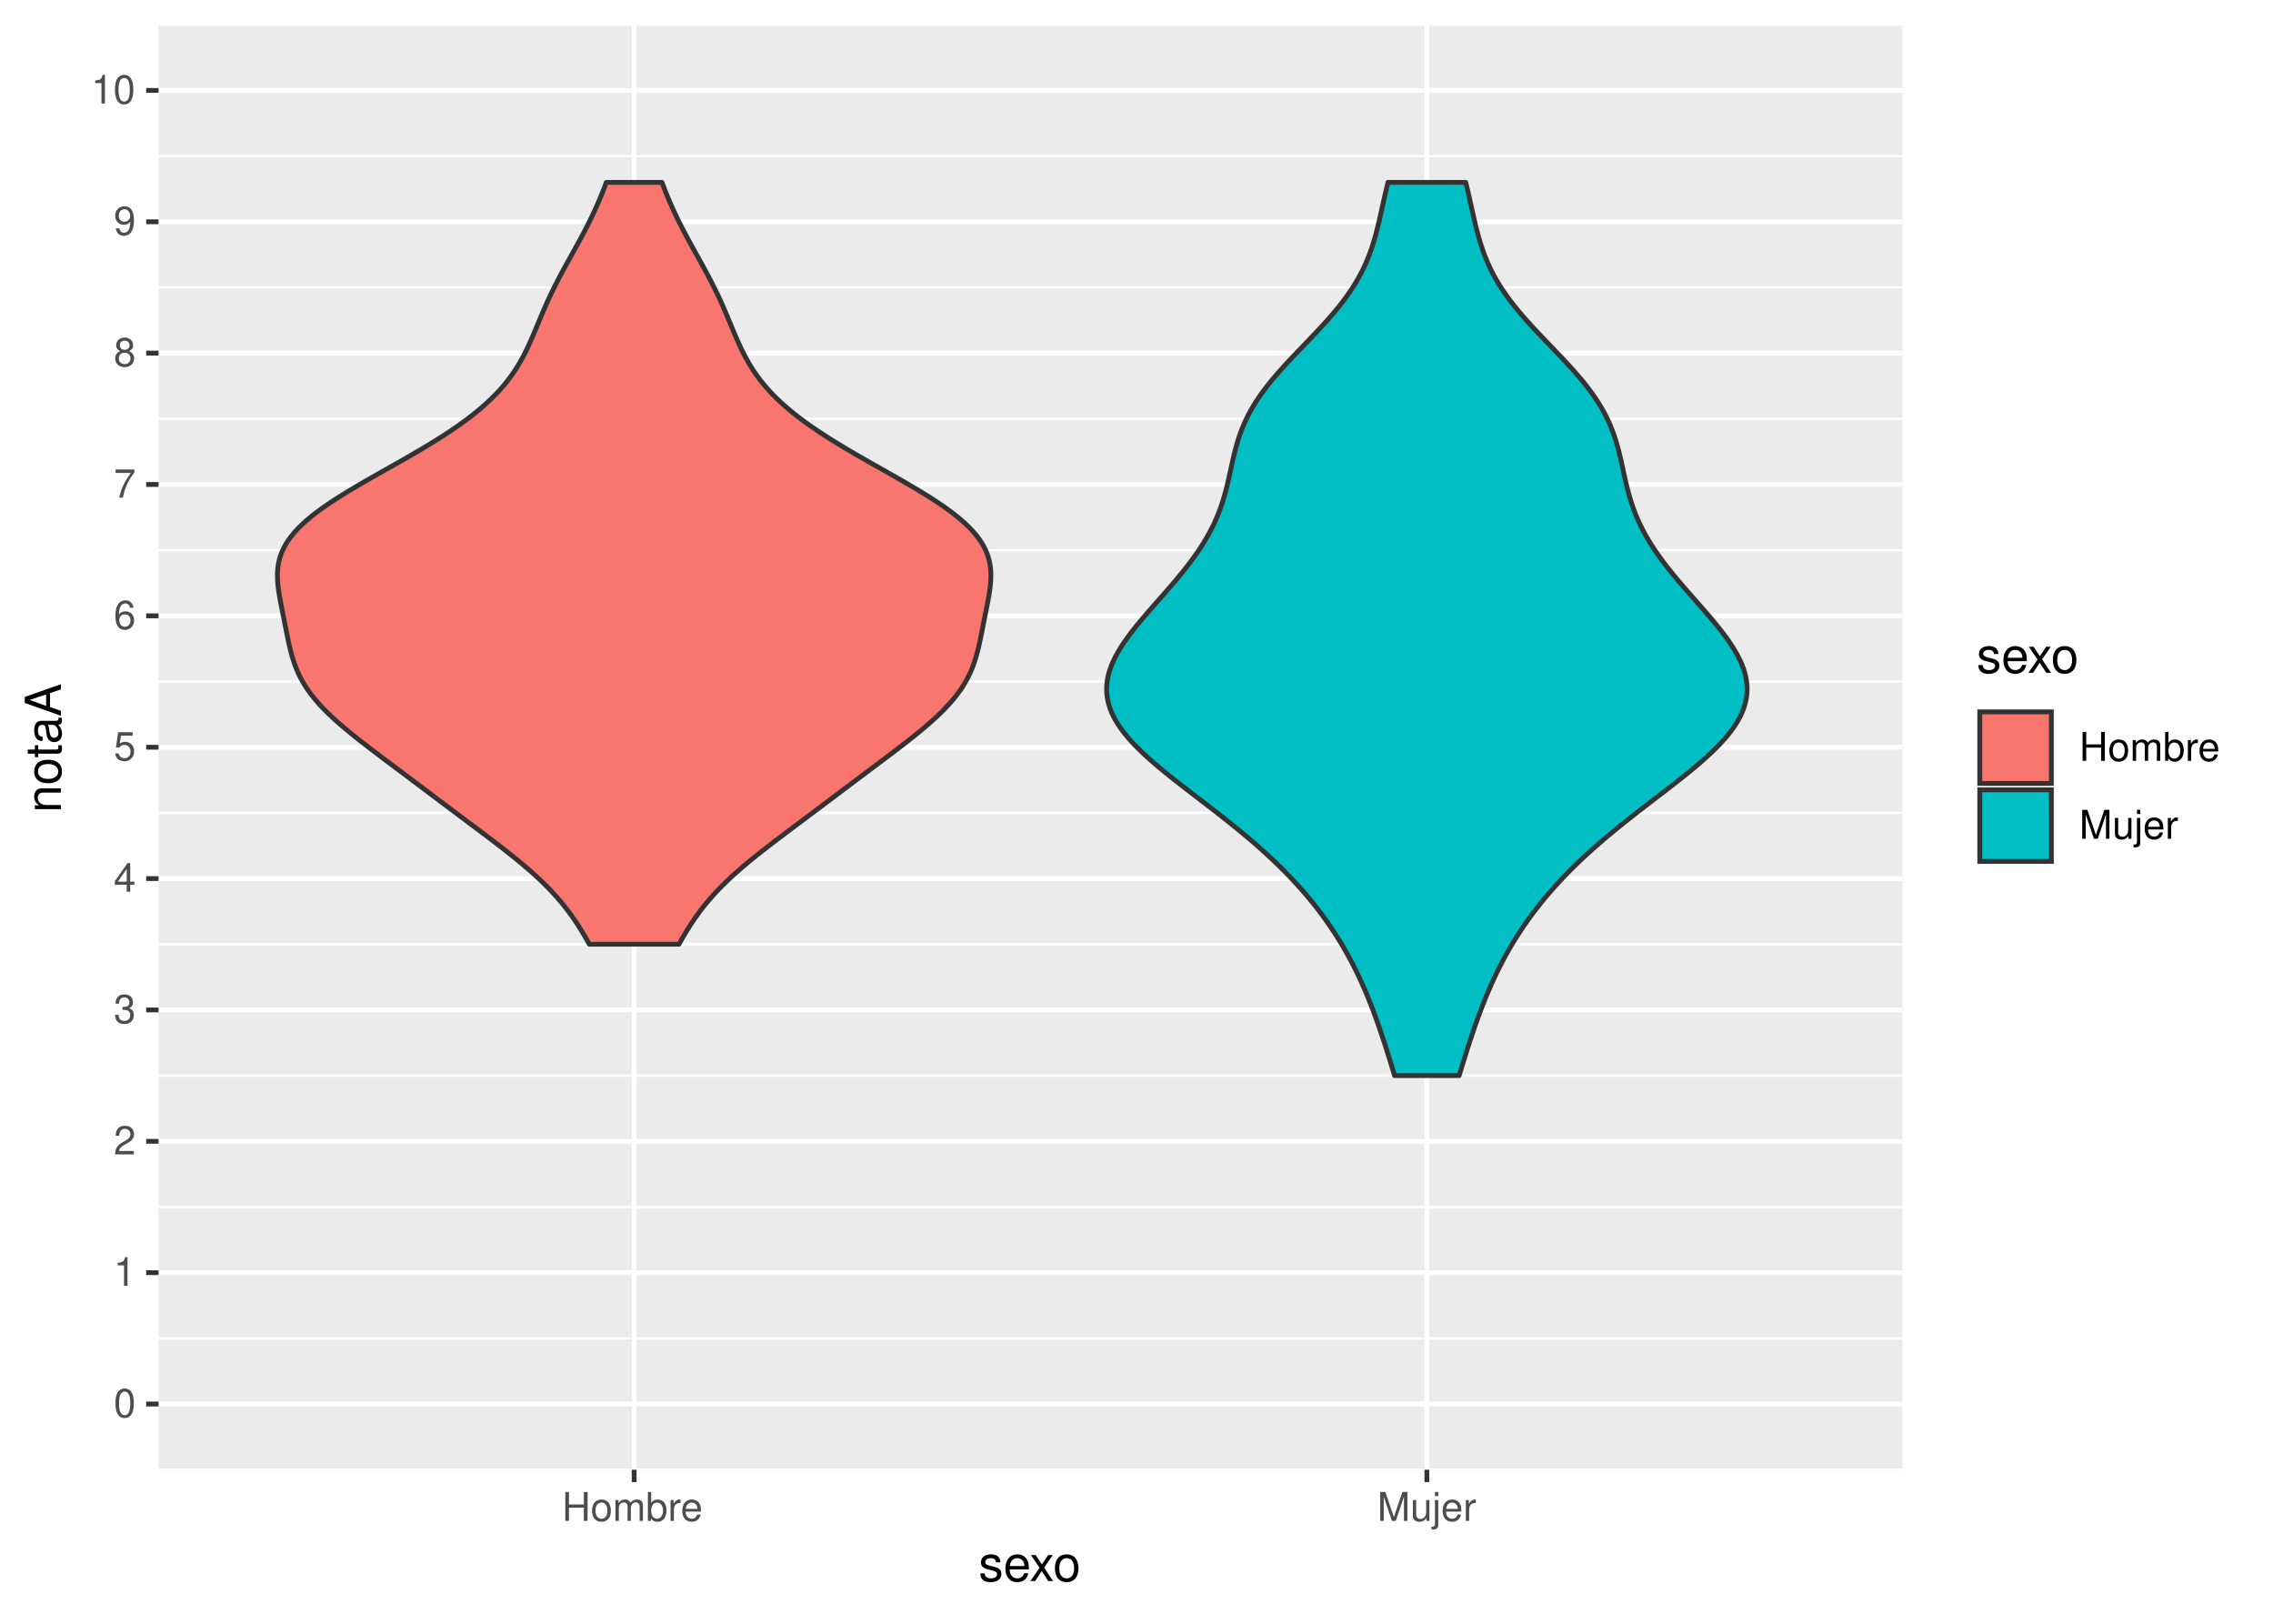 <?xml version="1.0" encoding="UTF-8"?>
<svg xmlns="http://www.w3.org/2000/svg" xmlns:xlink="http://www.w3.org/1999/xlink" width="504pt" height="360pt" viewBox="0 0 504 360" version="1.1">
<defs>
<g>
<symbol overflow="visible" id="glyph0-0">
<path style="stroke:none;" d=""/>
</symbol>
<symbol overflow="visible" id="glyph0-1">
<path style="stroke:none;" d="M 2.422 -6.359 C 1.844 -6.359 1.312 -6.094 0.984 -5.672 C 0.578 -5.109 0.375 -4.25 0.375 -3.078 C 0.375 -0.938 1.078 0.203 2.422 0.203 C 3.734 0.203 4.453 -0.938 4.453 -3.031 C 4.453 -4.25 4.266 -5.078 3.859 -5.672 C 3.531 -6.109 3.016 -6.359 2.422 -6.359 Z M 2.422 -5.672 C 3.25 -5.672 3.672 -4.828 3.672 -3.094 C 3.672 -1.281 3.266 -0.438 2.406 -0.438 C 1.578 -0.438 1.172 -1.312 1.172 -3.062 C 1.172 -4.828 1.578 -5.672 2.422 -5.672 Z M 2.422 -5.672 "/>
</symbol>
<symbol overflow="visible" id="glyph0-2">
<path style="stroke:none;" d="M 2.281 -4.531 L 2.281 0 L 3.047 0 L 3.047 -6.359 L 2.547 -6.359 C 2.266 -5.391 2.094 -5.25 0.891 -5.094 L 0.891 -4.531 Z M 2.281 -4.531 "/>
</symbol>
<symbol overflow="visible" id="glyph0-3">
<path style="stroke:none;" d="M 4.453 -0.766 L 1.172 -0.766 C 1.25 -1.297 1.531 -1.625 2.297 -2.094 L 3.172 -2.594 C 4.047 -3.062 4.5 -3.719 4.5 -4.5 C 4.5 -5.031 4.281 -5.531 3.922 -5.875 C 3.547 -6.203 3.094 -6.359 2.5 -6.359 C 1.703 -6.359 1.125 -6.078 0.781 -5.531 C 0.547 -5.203 0.453 -4.797 0.438 -4.156 L 1.219 -4.156 C 1.234 -4.594 1.297 -4.844 1.406 -5.062 C 1.594 -5.438 2 -5.688 2.469 -5.688 C 3.172 -5.688 3.703 -5.172 3.703 -4.484 C 3.703 -3.969 3.406 -3.531 2.859 -3.219 L 2.047 -2.75 C 0.75 -2 0.375 -1.406 0.297 -0.016 L 4.453 -0.016 Z M 4.453 -0.766 "/>
</symbol>
<symbol overflow="visible" id="glyph0-4">
<path style="stroke:none;" d="M 1.938 -2.922 L 2.359 -2.922 C 3.203 -2.922 3.656 -2.531 3.656 -1.766 C 3.656 -0.969 3.172 -0.484 2.375 -0.484 C 1.516 -0.484 1.109 -0.922 1.062 -1.844 L 0.281 -1.844 C 0.312 -1.344 0.406 -1 0.547 -0.719 C 0.875 -0.109 1.484 0.203 2.344 0.203 C 3.625 0.203 4.453 -0.578 4.453 -1.781 C 4.453 -2.594 4.141 -3.031 3.391 -3.297 C 3.969 -3.531 4.266 -3.969 4.266 -4.609 C 4.266 -5.703 3.547 -6.359 2.359 -6.359 C 1.109 -6.359 0.438 -5.656 0.406 -4.312 L 1.188 -4.312 C 1.203 -4.703 1.234 -4.922 1.328 -5.109 C 1.5 -5.469 1.891 -5.688 2.375 -5.688 C 3.062 -5.688 3.469 -5.266 3.469 -4.578 C 3.469 -4.141 3.312 -3.859 2.969 -3.719 C 2.766 -3.625 2.484 -3.594 1.938 -3.578 Z M 1.938 -2.922 "/>
</symbol>
<symbol overflow="visible" id="glyph0-5">
<path style="stroke:none;" d="M 2.875 -1.547 L 2.875 0 L 3.656 0 L 3.656 -1.547 L 4.578 -1.547 L 4.578 -2.234 L 3.656 -2.234 L 3.656 -6.359 L 3.078 -6.359 L 0.25 -2.359 L 0.25 -1.547 Z M 2.875 -2.234 L 0.922 -2.234 L 2.875 -5.047 Z M 2.875 -2.234 "/>
</symbol>
<symbol overflow="visible" id="glyph0-6">
<path style="stroke:none;" d="M 4.188 -6.234 L 0.969 -6.234 L 0.5 -2.844 L 1.219 -2.844 C 1.578 -3.266 1.875 -3.422 2.359 -3.422 C 3.203 -3.422 3.719 -2.844 3.719 -1.922 C 3.719 -1.031 3.203 -0.484 2.359 -0.484 C 1.688 -0.484 1.266 -0.828 1.078 -1.531 L 0.312 -1.531 C 0.406 -1.016 0.5 -0.781 0.688 -0.547 C 1.031 -0.078 1.672 0.203 2.375 0.203 C 3.641 0.203 4.516 -0.719 4.516 -2.031 C 4.516 -3.266 3.688 -4.109 2.5 -4.109 C 2.062 -4.109 1.703 -4 1.344 -3.734 L 1.594 -5.469 L 4.188 -5.469 Z M 4.188 -6.234 "/>
</symbol>
<symbol overflow="visible" id="glyph0-7">
<path style="stroke:none;" d="M 4.375 -4.703 C 4.234 -5.75 3.562 -6.359 2.609 -6.359 C 1.922 -6.359 1.312 -6.031 0.938 -5.453 C 0.547 -4.828 0.375 -4.062 0.375 -2.906 C 0.375 -1.828 0.531 -1.156 0.906 -0.594 C 1.234 -0.078 1.781 0.203 2.469 0.203 C 3.656 0.203 4.516 -0.688 4.516 -1.922 C 4.516 -3.094 3.719 -3.922 2.609 -3.922 C 1.984 -3.922 1.5 -3.688 1.172 -3.234 C 1.172 -4.797 1.672 -5.672 2.562 -5.672 C 3.109 -5.672 3.484 -5.328 3.609 -4.703 Z M 2.5 -3.234 C 3.25 -3.234 3.719 -2.703 3.719 -1.859 C 3.719 -1.062 3.188 -0.484 2.484 -0.484 C 1.766 -0.484 1.219 -1.094 1.219 -1.906 C 1.219 -2.688 1.734 -3.234 2.5 -3.234 Z M 2.5 -3.234 "/>
</symbol>
<symbol overflow="visible" id="glyph0-8">
<path style="stroke:none;" d="M 4.578 -6.234 L 0.406 -6.234 L 0.406 -5.469 L 3.781 -5.469 C 2.281 -3.359 1.688 -2.047 1.219 0 L 2.047 0 C 2.391 -2 3.172 -3.719 4.578 -5.594 Z M 4.578 -6.234 "/>
</symbol>
<symbol overflow="visible" id="glyph0-9">
<path style="stroke:none;" d="M 3.438 -3.359 C 4.094 -3.75 4.297 -4.062 4.297 -4.656 C 4.297 -5.672 3.531 -6.359 2.422 -6.359 C 1.312 -6.359 0.547 -5.672 0.547 -4.672 C 0.547 -4.062 0.75 -3.75 1.391 -3.359 C 0.672 -2.984 0.328 -2.469 0.328 -1.766 C 0.328 -0.609 1.172 0.203 2.422 0.203 C 3.656 0.203 4.516 -0.609 4.516 -1.766 C 4.516 -2.469 4.156 -2.984 3.438 -3.359 Z M 2.422 -5.672 C 3.078 -5.672 3.5 -5.281 3.5 -4.641 C 3.5 -4.047 3.062 -3.656 2.422 -3.656 C 1.766 -3.656 1.344 -4.047 1.344 -4.656 C 1.344 -5.281 1.766 -5.672 2.422 -5.672 Z M 2.422 -3 C 3.188 -3 3.719 -2.484 3.719 -1.75 C 3.719 -0.984 3.203 -0.484 2.406 -0.484 C 1.641 -0.484 1.125 -1 1.125 -1.734 C 1.125 -2.5 1.641 -3 2.422 -3 Z M 2.422 -3 "/>
</symbol>
<symbol overflow="visible" id="glyph0-10">
<path style="stroke:none;" d="M 0.469 -1.453 C 0.609 -0.406 1.281 0.203 2.234 0.203 C 2.922 0.203 3.547 -0.125 3.922 -0.703 C 4.297 -1.328 4.484 -2.109 4.484 -3.25 C 4.484 -4.328 4.312 -5 3.953 -5.562 C 3.609 -6.094 3.062 -6.359 2.375 -6.359 C 1.188 -6.359 0.328 -5.469 0.328 -4.234 C 0.328 -3.062 1.125 -2.25 2.25 -2.25 C 2.844 -2.25 3.281 -2.453 3.672 -2.938 C 3.672 -1.359 3.172 -0.484 2.281 -0.484 C 1.734 -0.484 1.359 -0.828 1.234 -1.453 Z M 2.359 -5.688 C 3.094 -5.688 3.641 -5.078 3.641 -4.25 C 3.641 -3.469 3.109 -2.922 2.344 -2.922 C 1.594 -2.922 1.125 -3.453 1.125 -4.297 C 1.125 -5.109 1.641 -5.688 2.359 -5.688 Z M 2.359 -5.688 "/>
</symbol>
<symbol overflow="visible" id="glyph0-11">
<path style="stroke:none;" d="M 4.844 -2.922 L 4.844 0 L 5.672 0 L 5.672 -6.406 L 4.844 -6.406 L 4.844 -3.641 L 1.547 -3.641 L 1.547 -6.406 L 0.734 -6.406 L 0.734 0 L 1.547 0 L 1.547 -2.922 Z M 4.844 -2.922 "/>
</symbol>
<symbol overflow="visible" id="glyph0-12">
<path style="stroke:none;" d="M 2.391 -4.734 C 1.094 -4.734 0.312 -3.812 0.312 -2.266 C 0.312 -0.719 1.094 0.203 2.406 0.203 C 3.703 0.203 4.484 -0.719 4.484 -2.234 C 4.484 -3.828 3.734 -4.734 2.391 -4.734 Z M 2.406 -4.062 C 3.234 -4.062 3.719 -3.391 3.719 -2.25 C 3.719 -1.156 3.203 -0.469 2.406 -0.469 C 1.578 -0.469 1.078 -1.156 1.078 -2.266 C 1.078 -3.391 1.578 -4.062 2.406 -4.062 Z M 2.406 -4.062 "/>
</symbol>
<symbol overflow="visible" id="glyph0-13">
<path style="stroke:none;" d="M 0.609 -4.609 L 0.609 0 L 1.359 0 L 1.359 -2.891 C 1.359 -3.562 1.844 -4.094 2.438 -4.094 C 2.984 -4.094 3.297 -3.766 3.297 -3.172 L 3.297 0 L 4.031 0 L 4.031 -2.891 C 4.031 -3.562 4.516 -4.094 5.109 -4.094 C 5.641 -4.094 5.969 -3.75 5.969 -3.172 L 5.969 0 L 6.703 0 L 6.703 -3.453 C 6.703 -4.281 6.234 -4.734 5.359 -4.734 C 4.75 -4.734 4.375 -4.562 3.953 -4.031 C 3.672 -4.531 3.312 -4.734 2.703 -4.734 C 2.094 -4.734 1.688 -4.516 1.297 -3.953 L 1.297 -4.609 Z M 0.609 -4.609 "/>
</symbol>
<symbol overflow="visible" id="glyph0-14">
<path style="stroke:none;" d="M 0.469 -6.406 L 0.469 0 L 1.141 0 L 1.141 -0.594 C 1.484 -0.047 1.953 0.203 2.594 0.203 C 3.812 0.203 4.594 -0.797 4.594 -2.328 C 4.594 -3.812 3.859 -4.734 2.625 -4.734 C 2 -4.734 1.547 -4.5 1.203 -3.984 L 1.203 -6.406 Z M 2.484 -4.062 C 3.312 -4.062 3.828 -3.344 3.828 -2.25 C 3.828 -1.203 3.297 -0.484 2.484 -0.484 C 1.703 -0.484 1.203 -1.188 1.203 -2.266 C 1.203 -3.359 1.703 -4.062 2.484 -4.062 Z M 2.484 -4.062 "/>
</symbol>
<symbol overflow="visible" id="glyph0-15">
<path style="stroke:none;" d="M 0.609 -4.609 L 0.609 0 L 1.344 0 L 1.344 -2.391 C 1.359 -3.5 1.812 -4 2.828 -3.969 L 2.828 -4.719 C 2.703 -4.734 2.625 -4.734 2.547 -4.734 C 2.062 -4.734 1.703 -4.453 1.281 -3.781 L 1.281 -4.609 Z M 0.609 -4.609 "/>
</symbol>
<symbol overflow="visible" id="glyph0-16">
<path style="stroke:none;" d="M 4.516 -2.062 C 4.516 -2.766 4.453 -3.188 4.328 -3.531 C 4.031 -4.281 3.328 -4.734 2.469 -4.734 C 1.172 -4.734 0.359 -3.766 0.359 -2.25 C 0.359 -0.719 1.141 0.203 2.453 0.203 C 3.5 0.203 4.234 -0.391 4.422 -1.406 L 3.672 -1.406 C 3.469 -0.797 3.062 -0.469 2.469 -0.469 C 2 -0.469 1.609 -0.688 1.359 -1.078 C 1.188 -1.344 1.125 -1.594 1.125 -2.062 Z M 1.141 -2.656 C 1.203 -3.516 1.719 -4.062 2.453 -4.062 C 3.203 -4.062 3.719 -3.484 3.719 -2.656 Z M 1.141 -2.656 "/>
</symbol>
<symbol overflow="visible" id="glyph0-17">
<path style="stroke:none;" d="M 4.109 0 L 5.922 -5.375 L 5.922 0 L 6.688 0 L 6.688 -6.406 L 5.562 -6.406 L 3.688 -0.828 L 1.797 -6.406 L 0.656 -6.406 L 0.656 0 L 1.438 0 L 1.438 -5.375 L 3.25 0 Z M 4.109 0 "/>
</symbol>
<symbol overflow="visible" id="glyph0-18">
<path style="stroke:none;" d="M 4.234 0 L 4.234 -4.609 L 3.516 -4.609 L 3.516 -2 C 3.516 -1.062 3.016 -0.438 2.25 -0.438 C 1.672 -0.438 1.297 -0.797 1.297 -1.344 L 1.297 -4.609 L 0.578 -4.609 L 0.578 -1.062 C 0.578 -0.297 1.141 0.203 2.047 0.203 C 2.719 0.203 3.156 -0.031 3.578 -0.641 L 3.578 0 Z M 4.234 0 "/>
</symbol>
<symbol overflow="visible" id="glyph0-19">
<path style="stroke:none;" d="M 0.609 -4.609 L 0.609 0.672 C 0.609 1.125 0.469 1.281 0.016 1.281 C -0.031 1.281 -0.062 1.281 -0.156 1.266 L -0.156 1.891 C -0.078 1.906 -0.031 1.922 0.094 1.922 C 0.922 1.922 1.344 1.594 1.344 0.953 L 1.344 -4.609 Z M 1.344 -6.406 L 0.609 -6.406 L 0.609 -5.484 L 1.344 -5.484 Z M 1.344 -6.406 "/>
</symbol>
<symbol overflow="visible" id="glyph1-0">
<path style="stroke:none;" d=""/>
</symbol>
<symbol overflow="visible" id="glyph1-1">
<path style="stroke:none;" d="M 4.812 -4.156 C 4.812 -5.297 4.062 -5.922 2.734 -5.922 C 1.391 -5.922 0.516 -5.234 0.516 -4.172 C 0.516 -3.266 0.984 -2.844 2.344 -2.516 L 3.203 -2.297 C 3.844 -2.141 4.094 -1.906 4.094 -1.5 C 4.094 -0.953 3.547 -0.594 2.75 -0.594 C 2.25 -0.594 1.844 -0.734 1.609 -0.984 C 1.469 -1.141 1.391 -1.312 1.344 -1.719 L 0.375 -1.719 C 0.422 -0.391 1.172 0.25 2.672 0.25 C 4.125 0.25 5.047 -0.469 5.047 -1.578 C 5.047 -2.438 4.562 -2.906 3.422 -3.172 L 2.547 -3.391 C 1.797 -3.562 1.469 -3.812 1.469 -4.219 C 1.469 -4.75 1.953 -5.078 2.688 -5.078 C 3.438 -5.078 3.828 -4.766 3.844 -4.156 Z M 4.812 -4.156 "/>
</symbol>
<symbol overflow="visible" id="glyph1-2">
<path style="stroke:none;" d="M 5.641 -2.578 C 5.641 -3.453 5.578 -3.984 5.406 -4.406 C 5.031 -5.359 4.156 -5.922 3.078 -5.922 C 1.469 -5.922 0.438 -4.703 0.438 -2.812 C 0.438 -0.906 1.438 0.25 3.062 0.25 C 4.375 0.25 5.297 -0.5 5.516 -1.75 L 4.594 -1.75 C 4.344 -0.984 3.828 -0.594 3.094 -0.594 C 2.516 -0.594 2.016 -0.859 1.703 -1.344 C 1.484 -1.672 1.406 -2 1.391 -2.578 Z M 1.422 -3.328 C 1.5 -4.391 2.141 -5.078 3.062 -5.078 C 4 -5.078 4.656 -4.359 4.656 -3.328 Z M 1.422 -3.328 "/>
</symbol>
<symbol overflow="visible" id="glyph1-3">
<path style="stroke:none;" d="M 3.219 -2.984 L 5.141 -5.766 L 4.109 -5.766 L 2.734 -3.672 L 1.344 -5.766 L 0.297 -5.766 L 2.219 -2.938 L 0.188 0 L 1.234 0 L 2.688 -2.219 L 4.141 0 L 5.203 0 Z M 3.219 -2.984 "/>
</symbol>
<symbol overflow="visible" id="glyph1-4">
<path style="stroke:none;" d="M 2.984 -5.922 C 1.359 -5.922 0.391 -4.781 0.391 -2.844 C 0.391 -0.891 1.359 0.25 3 0.25 C 4.625 0.25 5.609 -0.906 5.609 -2.797 C 5.609 -4.797 4.656 -5.922 2.984 -5.922 Z M 3 -5.078 C 4.031 -5.078 4.656 -4.234 4.656 -2.812 C 4.656 -1.438 4.016 -0.594 3 -0.594 C 1.984 -0.594 1.359 -1.438 1.359 -2.844 C 1.359 -4.234 1.984 -5.078 3 -5.078 Z M 3 -5.078 "/>
</symbol>
<symbol overflow="visible" id="glyph2-0">
<path style="stroke:none;" d=""/>
</symbol>
<symbol overflow="visible" id="glyph2-1">
<path style="stroke:none;" d="M -5.766 -0.766 L 0 -0.766 L 0 -1.688 L -3.172 -1.688 C -4.359 -1.688 -5.125 -2.312 -5.125 -3.25 C -5.125 -3.984 -4.688 -4.438 -4 -4.438 L 0 -4.438 L 0 -5.359 L -4.359 -5.359 C -5.312 -5.359 -5.922 -4.641 -5.922 -3.531 C -5.922 -2.672 -5.594 -2.125 -4.797 -1.609 L -5.766 -1.609 Z M -5.766 -0.766 "/>
</symbol>
<symbol overflow="visible" id="glyph2-2">
<path style="stroke:none;" d="M -5.922 -2.984 C -5.922 -1.359 -4.781 -0.391 -2.844 -0.391 C -0.891 -0.391 0.25 -1.359 0.25 -3 C 0.25 -4.625 -0.906 -5.609 -2.797 -5.609 C -4.797 -5.609 -5.922 -4.656 -5.922 -2.984 Z M -5.078 -3 C -5.078 -4.031 -4.234 -4.656 -2.812 -4.656 C -1.438 -4.656 -0.594 -4.016 -0.594 -3 C -0.594 -1.984 -1.438 -1.359 -2.844 -1.359 C -4.234 -1.359 -5.078 -1.984 -5.078 -3 Z M -5.078 -3 "/>
</symbol>
<symbol overflow="visible" id="glyph2-3">
<path style="stroke:none;" d="M -5.766 -2.797 L -5.766 -1.844 L -7.344 -1.844 L -7.344 -0.938 L -5.766 -0.938 L -5.766 -0.156 L -5.016 -0.156 L -5.016 -0.938 L -0.656 -0.938 C -0.062 -0.938 0.25 -1.328 0.25 -2.047 C 0.25 -2.281 0.234 -2.484 0.172 -2.797 L -0.594 -2.797 C -0.562 -2.656 -0.547 -2.547 -0.547 -2.359 C -0.547 -1.953 -0.656 -1.844 -1.062 -1.844 L -5.016 -1.844 L -5.016 -2.797 Z M -5.766 -2.797 "/>
</symbol>
<symbol overflow="visible" id="glyph2-4">
<path style="stroke:none;" d="M -0.531 -5.891 C -0.516 -5.781 -0.516 -5.734 -0.516 -5.688 C -0.516 -5.375 -0.688 -5.188 -0.969 -5.188 L -4.359 -5.188 C -5.375 -5.188 -5.922 -4.438 -5.922 -3.031 C -5.922 -2.172 -5.688 -1.5 -5.266 -1.109 C -4.969 -0.844 -4.625 -0.734 -4.062 -0.719 L -4.062 -1.641 C -4.766 -1.719 -5.078 -2.141 -5.078 -2.984 C -5.078 -3.828 -4.781 -4.281 -4.219 -4.281 L -3.984 -4.281 C -3.594 -4.266 -3.438 -4.062 -3.344 -3.328 C -3.172 -2.031 -3.141 -1.828 -2.984 -1.469 C -2.703 -0.797 -2.203 -0.469 -1.453 -0.469 C -0.406 -0.469 0.25 -1.188 0.25 -2.359 C 0.25 -3.078 0 -3.656 -0.594 -4.312 C 0 -4.375 0.25 -4.656 0.25 -5.266 C 0.25 -5.453 0.234 -5.578 0.156 -5.891 Z M -1.812 -4.281 C -1.5 -4.281 -1.312 -4.188 -1.062 -3.922 C -0.719 -3.547 -0.547 -3.094 -0.547 -2.547 C -0.547 -1.844 -0.891 -1.422 -1.469 -1.422 C -2.078 -1.422 -2.391 -1.812 -2.531 -2.812 C -2.656 -3.781 -2.703 -3.969 -2.844 -4.281 Z M -1.812 -4.281 "/>
</symbol>
<symbol overflow="visible" id="glyph2-5">
<path style="stroke:none;" d="M -2.406 -5.219 L 0 -6.031 L 0 -7.188 L -8.016 -4.359 L -8.016 -3.047 L 0 -0.188 L 0 -1.281 L -2.406 -2.125 Z M -3.266 -4.922 L -3.266 -2.375 L -6.922 -3.703 Z M -3.266 -4.922 "/>
</symbol>
</g>
<clipPath id="clip1">
  <path d="M 35.152 5.48 L 421.844 5.48 L 421.844 325.852 L 35.152 325.852 Z M 35.152 5.48 "/>
</clipPath>
<clipPath id="clip2">
  <path d="M 35.152 325 L 421.844 325 L 421.844 325.852 L 35.152 325.852 Z M 35.152 325 "/>
</clipPath>
<clipPath id="clip3">
  <path d="M 35.152 296 L 421.844 296 L 421.844 297 L 35.152 297 Z M 35.152 296 "/>
</clipPath>
<clipPath id="clip4">
  <path d="M 35.152 267 L 421.844 267 L 421.844 268 L 35.152 268 Z M 35.152 267 "/>
</clipPath>
<clipPath id="clip5">
  <path d="M 35.152 238 L 421.844 238 L 421.844 239 L 35.152 239 Z M 35.152 238 "/>
</clipPath>
<clipPath id="clip6">
  <path d="M 35.152 209 L 421.844 209 L 421.844 210 L 35.152 210 Z M 35.152 209 "/>
</clipPath>
<clipPath id="clip7">
  <path d="M 35.152 179 L 421.844 179 L 421.844 181 L 35.152 181 Z M 35.152 179 "/>
</clipPath>
<clipPath id="clip8">
  <path d="M 35.152 150 L 421.844 150 L 421.844 152 L 35.152 152 Z M 35.152 150 "/>
</clipPath>
<clipPath id="clip9">
  <path d="M 35.152 121 L 421.844 121 L 421.844 123 L 35.152 123 Z M 35.152 121 "/>
</clipPath>
<clipPath id="clip10">
  <path d="M 35.152 92 L 421.844 92 L 421.844 94 L 35.152 94 Z M 35.152 92 "/>
</clipPath>
<clipPath id="clip11">
  <path d="M 35.152 63 L 421.844 63 L 421.844 64 L 35.152 64 Z M 35.152 63 "/>
</clipPath>
<clipPath id="clip12">
  <path d="M 35.152 34 L 421.844 34 L 421.844 35 L 35.152 35 Z M 35.152 34 "/>
</clipPath>
<clipPath id="clip13">
  <path d="M 35.152 5.48 L 421.844 5.48 L 421.844 6 L 35.152 6 Z M 35.152 5.48 "/>
</clipPath>
<clipPath id="clip14">
  <path d="M 35.152 310 L 421.844 310 L 421.844 312 L 35.152 312 Z M 35.152 310 "/>
</clipPath>
<clipPath id="clip15">
  <path d="M 35.152 281 L 421.844 281 L 421.844 283 L 35.152 283 Z M 35.152 281 "/>
</clipPath>
<clipPath id="clip16">
  <path d="M 35.152 252 L 421.844 252 L 421.844 254 L 35.152 254 Z M 35.152 252 "/>
</clipPath>
<clipPath id="clip17">
  <path d="M 35.152 223 L 421.844 223 L 421.844 225 L 35.152 225 Z M 35.152 223 "/>
</clipPath>
<clipPath id="clip18">
  <path d="M 35.152 194 L 421.844 194 L 421.844 196 L 35.152 196 Z M 35.152 194 "/>
</clipPath>
<clipPath id="clip19">
  <path d="M 35.152 165 L 421.844 165 L 421.844 167 L 35.152 167 Z M 35.152 165 "/>
</clipPath>
<clipPath id="clip20">
  <path d="M 35.152 136 L 421.844 136 L 421.844 138 L 35.152 138 Z M 35.152 136 "/>
</clipPath>
<clipPath id="clip21">
  <path d="M 35.152 106 L 421.844 106 L 421.844 108 L 35.152 108 Z M 35.152 106 "/>
</clipPath>
<clipPath id="clip22">
  <path d="M 35.152 77 L 421.844 77 L 421.844 79 L 35.152 79 Z M 35.152 77 "/>
</clipPath>
<clipPath id="clip23">
  <path d="M 35.152 48 L 421.844 48 L 421.844 50 L 35.152 50 Z M 35.152 48 "/>
</clipPath>
<clipPath id="clip24">
  <path d="M 35.152 19 L 421.844 19 L 421.844 21 L 35.152 21 Z M 35.152 19 "/>
</clipPath>
<clipPath id="clip25">
  <path d="M 140 5.48 L 142 5.48 L 142 325.852 L 140 325.852 Z M 140 5.48 "/>
</clipPath>
<clipPath id="clip26">
  <path d="M 315 5.48 L 317 5.48 L 317 325.852 L 315 325.852 Z M 315 5.48 "/>
</clipPath>
</defs>
<g id="surface145">
<rect x="0" y="0" width="504" height="360" style="fill:rgb(100%,100%,100%);fill-opacity:1;stroke:none;"/>
<rect x="0" y="0" width="504" height="360" style="fill:rgb(100%,100%,100%);fill-opacity:1;stroke:none;"/>
<path style="fill:none;stroke-width:1.067;stroke-linecap:round;stroke-linejoin:round;stroke:rgb(100%,100%,100%);stroke-opacity:1;stroke-miterlimit:10;" d="M 0 360 L 504 360 L 504 0 L 0 0 Z M 0 360 "/>
<g clip-path="url(#clip1)" clip-rule="nonzero">
<path style=" stroke:none;fill-rule:nonzero;fill:rgb(92.157%,92.157%,92.157%);fill-opacity:1;" d="M 35.152 325.848 L 421.844 325.848 L 421.844 5.477 L 35.152 5.477 Z M 35.152 325.848 "/>
</g>
<g clip-path="url(#clip2)" clip-rule="nonzero">
<path style="fill:none;stroke-width:0.533;stroke-linecap:butt;stroke-linejoin:round;stroke:rgb(100%,100%,100%);stroke-opacity:1;stroke-miterlimit:10;" d="M 35.152 325.848 L 421.844 325.848 "/>
</g>
<g clip-path="url(#clip3)" clip-rule="nonzero">
<path style="fill:none;stroke-width:0.533;stroke-linecap:butt;stroke-linejoin:round;stroke:rgb(100%,100%,100%);stroke-opacity:1;stroke-miterlimit:10;" d="M 35.152 296.727 L 421.844 296.727 "/>
</g>
<g clip-path="url(#clip4)" clip-rule="nonzero">
<path style="fill:none;stroke-width:0.533;stroke-linecap:butt;stroke-linejoin:round;stroke:rgb(100%,100%,100%);stroke-opacity:1;stroke-miterlimit:10;" d="M 35.152 267.602 L 421.844 267.602 "/>
</g>
<g clip-path="url(#clip5)" clip-rule="nonzero">
<path style="fill:none;stroke-width:0.533;stroke-linecap:butt;stroke-linejoin:round;stroke:rgb(100%,100%,100%);stroke-opacity:1;stroke-miterlimit:10;" d="M 35.152 238.477 L 421.844 238.477 "/>
</g>
<g clip-path="url(#clip6)" clip-rule="nonzero">
<path style="fill:none;stroke-width:0.533;stroke-linecap:butt;stroke-linejoin:round;stroke:rgb(100%,100%,100%);stroke-opacity:1;stroke-miterlimit:10;" d="M 35.152 209.352 L 421.844 209.352 "/>
</g>
<g clip-path="url(#clip7)" clip-rule="nonzero">
<path style="fill:none;stroke-width:0.533;stroke-linecap:butt;stroke-linejoin:round;stroke:rgb(100%,100%,100%);stroke-opacity:1;stroke-miterlimit:10;" d="M 35.152 180.227 L 421.844 180.227 "/>
</g>
<g clip-path="url(#clip8)" clip-rule="nonzero">
<path style="fill:none;stroke-width:0.533;stroke-linecap:butt;stroke-linejoin:round;stroke:rgb(100%,100%,100%);stroke-opacity:1;stroke-miterlimit:10;" d="M 35.152 151.102 L 421.844 151.102 "/>
</g>
<g clip-path="url(#clip9)" clip-rule="nonzero">
<path style="fill:none;stroke-width:0.533;stroke-linecap:butt;stroke-linejoin:round;stroke:rgb(100%,100%,100%);stroke-opacity:1;stroke-miterlimit:10;" d="M 35.152 121.977 L 421.844 121.977 "/>
</g>
<g clip-path="url(#clip10)" clip-rule="nonzero">
<path style="fill:none;stroke-width:0.533;stroke-linecap:butt;stroke-linejoin:round;stroke:rgb(100%,100%,100%);stroke-opacity:1;stroke-miterlimit:10;" d="M 35.152 92.852 L 421.844 92.852 "/>
</g>
<g clip-path="url(#clip11)" clip-rule="nonzero">
<path style="fill:none;stroke-width:0.533;stroke-linecap:butt;stroke-linejoin:round;stroke:rgb(100%,100%,100%);stroke-opacity:1;stroke-miterlimit:10;" d="M 35.152 63.73 L 421.844 63.73 "/>
</g>
<g clip-path="url(#clip12)" clip-rule="nonzero">
<path style="fill:none;stroke-width:0.533;stroke-linecap:butt;stroke-linejoin:round;stroke:rgb(100%,100%,100%);stroke-opacity:1;stroke-miterlimit:10;" d="M 35.152 34.605 L 421.844 34.605 "/>
</g>
<g clip-path="url(#clip13)" clip-rule="nonzero">
<path style="fill:none;stroke-width:0.533;stroke-linecap:butt;stroke-linejoin:round;stroke:rgb(100%,100%,100%);stroke-opacity:1;stroke-miterlimit:10;" d="M 35.152 5.48 L 421.844 5.48 "/>
</g>
<g clip-path="url(#clip14)" clip-rule="nonzero">
<path style="fill:none;stroke-width:1.067;stroke-linecap:butt;stroke-linejoin:round;stroke:rgb(100%,100%,100%);stroke-opacity:1;stroke-miterlimit:10;" d="M 35.152 311.285 L 421.844 311.285 "/>
</g>
<g clip-path="url(#clip15)" clip-rule="nonzero">
<path style="fill:none;stroke-width:1.067;stroke-linecap:butt;stroke-linejoin:round;stroke:rgb(100%,100%,100%);stroke-opacity:1;stroke-miterlimit:10;" d="M 35.152 282.164 L 421.844 282.164 "/>
</g>
<g clip-path="url(#clip16)" clip-rule="nonzero">
<path style="fill:none;stroke-width:1.067;stroke-linecap:butt;stroke-linejoin:round;stroke:rgb(100%,100%,100%);stroke-opacity:1;stroke-miterlimit:10;" d="M 35.152 253.039 L 421.844 253.039 "/>
</g>
<g clip-path="url(#clip17)" clip-rule="nonzero">
<path style="fill:none;stroke-width:1.067;stroke-linecap:butt;stroke-linejoin:round;stroke:rgb(100%,100%,100%);stroke-opacity:1;stroke-miterlimit:10;" d="M 35.152 223.914 L 421.844 223.914 "/>
</g>
<g clip-path="url(#clip18)" clip-rule="nonzero">
<path style="fill:none;stroke-width:1.067;stroke-linecap:butt;stroke-linejoin:round;stroke:rgb(100%,100%,100%);stroke-opacity:1;stroke-miterlimit:10;" d="M 35.152 194.789 L 421.844 194.789 "/>
</g>
<g clip-path="url(#clip19)" clip-rule="nonzero">
<path style="fill:none;stroke-width:1.067;stroke-linecap:butt;stroke-linejoin:round;stroke:rgb(100%,100%,100%);stroke-opacity:1;stroke-miterlimit:10;" d="M 35.152 165.664 L 421.844 165.664 "/>
</g>
<g clip-path="url(#clip20)" clip-rule="nonzero">
<path style="fill:none;stroke-width:1.067;stroke-linecap:butt;stroke-linejoin:round;stroke:rgb(100%,100%,100%);stroke-opacity:1;stroke-miterlimit:10;" d="M 35.152 136.539 L 421.844 136.539 "/>
</g>
<g clip-path="url(#clip21)" clip-rule="nonzero">
<path style="fill:none;stroke-width:1.067;stroke-linecap:butt;stroke-linejoin:round;stroke:rgb(100%,100%,100%);stroke-opacity:1;stroke-miterlimit:10;" d="M 35.152 107.414 L 421.844 107.414 "/>
</g>
<g clip-path="url(#clip22)" clip-rule="nonzero">
<path style="fill:none;stroke-width:1.067;stroke-linecap:butt;stroke-linejoin:round;stroke:rgb(100%,100%,100%);stroke-opacity:1;stroke-miterlimit:10;" d="M 35.152 78.289 L 421.844 78.289 "/>
</g>
<g clip-path="url(#clip23)" clip-rule="nonzero">
<path style="fill:none;stroke-width:1.067;stroke-linecap:butt;stroke-linejoin:round;stroke:rgb(100%,100%,100%);stroke-opacity:1;stroke-miterlimit:10;" d="M 35.152 49.168 L 421.844 49.168 "/>
</g>
<g clip-path="url(#clip24)" clip-rule="nonzero">
<path style="fill:none;stroke-width:1.067;stroke-linecap:butt;stroke-linejoin:round;stroke:rgb(100%,100%,100%);stroke-opacity:1;stroke-miterlimit:10;" d="M 35.152 20.043 L 421.844 20.043 "/>
</g>
<g clip-path="url(#clip25)" clip-rule="nonzero">
<path style="fill:none;stroke-width:1.067;stroke-linecap:butt;stroke-linejoin:round;stroke:rgb(100%,100%,100%);stroke-opacity:1;stroke-miterlimit:10;" d="M 140.613 325.848 L 140.613 5.48 "/>
</g>
<g clip-path="url(#clip26)" clip-rule="nonzero">
<path style="fill:none;stroke-width:1.067;stroke-linecap:butt;stroke-linejoin:round;stroke:rgb(100%,100%,100%);stroke-opacity:1;stroke-miterlimit:10;" d="M 316.383 325.848 L 316.383 5.48 "/>
</g>
<path style="fill-rule:nonzero;fill:rgb(97.255%,46.275%,42.745%);fill-opacity:1;stroke-width:1.067;stroke-linecap:round;stroke-linejoin:round;stroke:rgb(20%,20%,20%);stroke-opacity:1;stroke-miterlimit:10;" d="M 130.672 209.352 L 130.488 209.02 L 130.305 208.691 L 129.93 208.027 L 129.738 207.699 L 129.543 207.367 L 129.348 207.039 L 129.152 206.707 L 128.949 206.375 L 128.746 206.047 L 128.539 205.715 L 128.328 205.383 L 128.117 205.055 L 127.902 204.723 L 127.684 204.395 L 127.461 204.062 L 127.234 203.73 L 127.004 203.402 L 126.773 203.07 L 126.535 202.738 L 126.293 202.41 L 126.047 202.078 L 125.797 201.746 L 125.543 201.418 L 125.285 201.086 L 125.023 200.758 L 124.484 200.094 L 124.207 199.766 L 123.926 199.434 L 123.641 199.102 L 123.348 198.773 L 123.051 198.441 L 122.75 198.113 L 122.445 197.781 L 122.133 197.449 L 121.816 197.121 L 121.496 196.789 L 121.168 196.457 L 120.84 196.129 L 120.5 195.797 L 120.164 195.469 L 119.816 195.137 L 119.465 194.805 L 119.109 194.477 L 118.75 194.145 L 118.387 193.812 L 118.016 193.484 L 117.645 193.152 L 117.266 192.824 L 116.883 192.492 L 116.496 192.16 L 116.109 191.832 L 115.715 191.5 L 115.316 191.168 L 114.918 190.84 L 114.512 190.508 L 114.105 190.18 L 113.695 189.848 L 113.281 189.516 L 112.867 189.188 L 112.445 188.855 L 112.027 188.523 L 111.602 188.195 L 111.176 187.863 L 110.75 187.535 L 109.891 186.871 L 109.457 186.543 L 108.59 185.879 L 108.152 185.551 L 107.715 185.219 L 107.277 184.891 L 106.836 184.559 L 106.398 184.227 L 105.957 183.898 L 105.074 183.234 L 104.633 182.906 L 104.191 182.574 L 103.75 182.246 L 102.867 181.582 L 102.426 181.254 L 101.543 180.59 L 101.102 180.262 L 100.66 179.93 L 100.219 179.602 L 99.781 179.27 L 99.34 178.938 L 98.898 178.609 L 98.461 178.277 L 98.02 177.945 L 97.578 177.617 L 97.141 177.285 L 96.699 176.957 L 96.262 176.625 L 95.82 176.293 L 95.383 175.965 L 94.945 175.633 L 94.504 175.301 L 94.066 174.973 L 93.625 174.641 L 93.188 174.312 L 92.746 173.98 L 92.309 173.648 L 91.867 173.32 L 91.426 172.988 L 90.988 172.656 L 90.547 172.328 L 90.105 171.996 L 89.668 171.664 L 89.227 171.336 L 88.785 171.004 L 88.344 170.676 L 87.461 170.012 L 87.023 169.684 L 86.141 169.02 L 85.699 168.691 L 85.262 168.359 L 84.824 168.031 L 84.383 167.699 L 83.945 167.367 L 83.512 167.039 L 83.074 166.707 L 82.641 166.375 L 82.207 166.047 L 81.773 165.715 L 81.344 165.387 L 80.492 164.723 L 80.066 164.395 L 79.645 164.062 L 79.227 163.73 L 78.809 163.402 L 78.398 163.07 L 77.988 162.742 L 77.582 162.41 L 77.18 162.078 L 76.781 161.75 L 76.383 161.418 L 75.996 161.086 L 75.609 160.758 L 75.227 160.426 L 74.852 160.098 L 74.48 159.766 L 74.117 159.434 L 73.754 159.105 L 73.398 158.773 L 73.055 158.441 L 72.711 158.113 L 72.375 157.781 L 72.047 157.453 L 71.723 157.121 L 71.406 156.789 L 71.098 156.461 L 70.793 156.129 L 70.5 155.797 L 70.211 155.469 L 69.93 155.137 L 69.656 154.809 L 69.387 154.477 L 69.129 154.145 L 68.879 153.816 L 68.633 153.484 L 68.398 153.152 L 68.168 152.824 L 67.945 152.492 L 67.73 152.164 L 67.523 151.832 L 67.324 151.5 L 67.129 151.172 L 66.945 150.84 L 66.766 150.508 L 66.59 150.18 L 66.426 149.848 L 66.266 149.52 L 66.109 149.188 L 65.965 148.855 L 65.824 148.527 L 65.688 148.195 L 65.559 147.863 L 65.43 147.535 L 65.312 147.203 L 65.195 146.875 L 65.086 146.543 L 64.98 146.211 L 64.879 145.883 L 64.781 145.551 L 64.688 145.219 L 64.594 144.891 L 64.422 144.227 L 64.34 143.898 L 64.262 143.566 L 64.184 143.238 L 64.035 142.574 L 63.961 142.246 L 63.895 141.914 L 63.824 141.582 L 63.754 141.254 L 63.688 140.922 L 63.621 140.594 L 63.488 139.93 L 63.422 139.602 L 63.359 139.27 L 63.293 138.938 L 63.227 138.609 L 63.16 138.277 L 63.098 137.949 L 62.965 137.285 L 62.898 136.957 L 62.766 136.293 L 62.699 135.965 L 62.633 135.633 L 62.566 135.305 L 62.504 134.973 L 62.438 134.641 L 62.371 134.312 L 62.309 133.98 L 62.242 133.648 L 62.18 133.32 L 62.121 132.988 L 62.059 132.66 L 62.004 132.328 L 61.945 131.996 L 61.891 131.668 L 61.789 131.004 L 61.746 130.676 L 61.703 130.344 L 61.664 130.016 L 61.629 129.684 L 61.598 129.352 L 61.57 129.023 L 61.547 128.691 L 61.531 128.359 L 61.523 128.031 L 61.516 127.699 L 61.516 127.371 L 61.539 126.707 L 61.562 126.379 L 61.59 126.047 L 61.625 125.715 L 61.676 125.387 L 61.727 125.055 L 61.789 124.727 L 61.863 124.395 L 61.941 124.062 L 62.031 123.734 L 62.133 123.402 L 62.242 123.07 L 62.363 122.742 L 62.492 122.41 L 62.637 122.082 L 62.789 121.75 L 62.949 121.418 L 63.129 121.09 L 63.312 120.758 L 63.512 120.426 L 63.723 120.098 L 63.941 119.766 L 64.176 119.438 L 64.422 119.105 L 64.676 118.773 L 64.945 118.445 L 65.223 118.113 L 65.516 117.781 L 65.82 117.453 L 66.133 117.121 L 66.461 116.793 L 66.801 116.461 L 67.148 116.129 L 67.512 115.801 L 67.883 115.469 L 68.266 115.137 L 68.664 114.809 L 69.062 114.477 L 69.48 114.145 L 69.906 113.816 L 70.34 113.484 L 70.789 113.156 L 71.242 112.824 L 71.707 112.492 L 72.18 112.164 L 72.656 111.832 L 73.148 111.5 L 73.645 111.172 L 74.152 110.84 L 74.664 110.512 L 75.184 110.18 L 75.711 109.848 L 76.242 109.52 L 76.781 109.188 L 77.324 108.855 L 77.875 108.527 L 78.43 108.195 L 78.988 107.867 L 79.551 107.535 L 80.117 107.203 L 80.688 106.875 L 81.262 106.543 L 81.84 106.211 L 82.418 105.883 L 82.996 105.551 L 83.578 105.223 L 84.164 104.891 L 84.746 104.559 L 85.332 104.23 L 86.504 103.566 L 87.09 103.238 L 87.672 102.906 L 88.254 102.578 L 89.418 101.914 L 89.992 101.586 L 90.57 101.254 L 91.141 100.922 L 91.711 100.594 L 92.277 100.262 L 92.844 99.934 L 93.402 99.602 L 93.957 99.27 L 94.512 98.941 L 95.059 98.609 L 95.598 98.277 L 96.137 97.949 L 96.672 97.617 L 97.199 97.289 L 97.719 96.957 L 98.234 96.625 L 98.746 96.297 L 99.25 95.965 L 99.75 95.633 L 100.246 95.305 L 100.727 94.973 L 101.207 94.645 L 101.684 94.312 L 102.148 93.98 L 102.605 93.652 L 103.059 93.32 L 103.504 92.988 L 103.945 92.66 L 104.375 92.328 L 104.797 92 L 105.215 91.668 L 105.625 91.336 L 106.027 91.008 L 106.422 90.676 L 106.809 90.344 L 107.188 90.016 L 107.559 89.684 L 107.926 89.355 L 108.285 89.023 L 108.633 88.691 L 108.977 88.363 L 109.312 88.031 L 109.641 87.699 L 109.965 87.371 L 110.277 87.039 L 110.586 86.707 L 110.887 86.379 L 111.18 86.047 L 111.469 85.719 L 111.746 85.387 L 112.02 85.055 L 112.289 84.727 L 112.547 84.395 L 112.801 84.062 L 113.051 83.734 L 113.293 83.402 L 113.531 83.074 L 113.984 82.41 L 114.203 82.082 L 114.418 81.75 L 114.629 81.418 L 114.832 81.09 L 115.031 80.758 L 115.227 80.43 L 115.418 80.098 L 115.605 79.766 L 115.785 79.438 L 115.965 79.105 L 116.141 78.773 L 116.309 78.445 L 116.477 78.113 L 116.641 77.785 L 116.961 77.121 L 117.117 76.793 L 117.422 76.129 L 117.57 75.801 L 117.715 75.469 L 117.863 75.141 L 118.004 74.809 L 118.148 74.477 L 118.289 74.148 L 118.43 73.816 L 118.566 73.484 L 118.707 73.156 L 118.844 72.824 L 118.98 72.496 L 119.121 72.164 L 119.258 71.832 L 119.395 71.504 L 119.668 70.84 L 119.809 70.512 L 119.945 70.18 L 120.086 69.852 L 120.367 69.188 L 120.508 68.859 L 120.797 68.195 L 120.941 67.867 L 121.086 67.535 L 121.234 67.207 L 121.383 66.875 L 121.535 66.543 L 121.688 66.215 L 121.84 65.883 L 121.996 65.551 L 122.152 65.223 L 122.312 64.891 L 122.473 64.562 L 122.793 63.898 L 122.961 63.57 L 123.125 63.238 L 123.293 62.906 L 123.461 62.578 L 123.633 62.246 L 123.805 61.918 L 124.148 61.254 L 124.324 60.926 L 124.5 60.594 L 124.68 60.262 L 124.859 59.934 L 125.035 59.602 L 125.219 59.273 L 125.578 58.609 L 125.762 58.281 L 126.129 57.617 L 126.312 57.289 L 126.68 56.625 L 126.863 56.297 L 127.047 55.965 L 127.23 55.637 L 127.414 55.305 L 127.594 54.973 L 127.777 54.645 L 127.961 54.312 L 128.141 53.98 L 128.32 53.652 L 128.504 53.32 L 128.68 52.992 L 128.859 52.66 L 129.035 52.328 L 129.215 52 L 129.387 51.668 L 129.562 51.336 L 129.734 51.008 L 129.906 50.676 L 130.074 50.348 L 130.246 50.016 L 130.41 49.684 L 130.578 49.355 L 130.906 48.691 L 131.066 48.363 L 131.227 48.031 L 131.383 47.703 L 131.695 47.039 L 131.848 46.711 L 132 46.379 L 132.148 46.047 L 132.297 45.719 L 132.441 45.387 L 132.586 45.059 L 132.73 44.727 L 132.871 44.395 L 133.012 44.066 L 133.285 43.402 L 133.418 43.074 L 133.551 42.742 L 133.684 42.414 L 133.941 41.75 L 134.07 41.422 L 134.32 40.758 L 134.441 40.43 L 146.781 40.43 L 146.906 40.758 L 147.156 41.422 L 147.281 41.75 L 147.539 42.414 L 147.672 42.742 L 147.805 43.074 L 147.941 43.402 L 148.074 43.734 L 148.215 44.066 L 148.355 44.395 L 148.637 45.059 L 148.781 45.387 L 148.93 45.719 L 149.078 46.047 L 149.227 46.379 L 149.379 46.711 L 149.531 47.039 L 149.684 47.371 L 149.84 47.703 L 150 48.031 L 150.16 48.363 L 150.32 48.691 L 150.48 49.023 L 150.648 49.355 L 150.812 49.684 L 151.148 50.348 L 151.32 50.676 L 151.488 51.008 L 151.664 51.336 L 151.836 51.668 L 152.012 52 L 152.188 52.328 L 152.363 52.66 L 152.543 52.992 L 152.723 53.32 L 152.902 53.652 L 153.082 53.98 L 153.266 54.312 L 153.445 54.645 L 153.629 54.973 L 153.996 55.637 L 154.18 55.965 L 154.363 56.297 L 154.547 56.625 L 154.914 57.289 L 155.098 57.617 L 155.281 57.949 L 155.461 58.281 L 155.645 58.609 L 155.828 58.941 L 156.008 59.273 L 156.188 59.602 L 156.367 59.934 L 156.547 60.262 L 156.898 60.926 L 157.074 61.254 L 157.25 61.586 L 157.422 61.918 L 157.594 62.246 L 157.762 62.578 L 157.934 62.906 L 158.098 63.238 L 158.266 63.57 L 158.43 63.898 L 158.594 64.23 L 158.754 64.562 L 158.914 64.891 L 159.07 65.223 L 159.23 65.551 L 159.383 65.883 L 159.539 66.215 L 159.691 66.543 L 159.988 67.207 L 160.137 67.535 L 160.285 67.867 L 160.43 68.195 L 160.574 68.527 L 160.715 68.859 L 160.859 69.188 L 161.141 69.852 L 161.277 70.18 L 161.418 70.512 L 161.555 70.84 L 161.695 71.172 L 161.832 71.504 L 161.969 71.832 L 162.242 72.496 L 162.379 72.824 L 162.52 73.156 L 162.656 73.484 L 162.938 74.148 L 163.078 74.477 L 163.219 74.809 L 163.363 75.141 L 163.508 75.469 L 163.656 75.801 L 163.805 76.129 L 164.109 76.793 L 164.266 77.121 L 164.422 77.453 L 164.582 77.785 L 164.75 78.113 L 164.914 78.445 L 165.086 78.773 L 165.438 79.438 L 165.621 79.766 L 165.996 80.43 L 166.191 80.758 L 166.391 81.09 L 166.594 81.418 L 166.805 81.75 L 167.02 82.082 L 167.238 82.41 L 167.465 82.742 L 167.695 83.074 L 167.934 83.402 L 168.176 83.734 L 168.422 84.062 L 168.676 84.395 L 168.938 84.727 L 169.203 85.055 L 169.758 85.719 L 170.047 86.047 L 170.34 86.379 L 170.641 86.707 L 170.949 87.039 L 171.262 87.371 L 171.582 87.699 L 171.91 88.031 L 172.246 88.363 L 172.59 88.691 L 172.941 89.023 L 173.297 89.355 L 173.664 89.684 L 174.035 90.016 L 174.418 90.344 L 174.805 90.676 L 175.199 91.008 L 175.602 91.336 L 176.008 91.668 L 176.426 92 L 176.852 92.328 L 177.281 92.66 L 177.719 92.988 L 178.164 93.32 L 178.617 93.652 L 179.078 93.98 L 179.543 94.312 L 180.016 94.645 L 180.496 94.973 L 180.98 95.305 L 181.477 95.633 L 181.973 95.965 L 182.477 96.297 L 182.988 96.625 L 183.504 96.957 L 184.027 97.289 L 184.555 97.617 L 185.086 97.949 L 185.625 98.277 L 186.168 98.609 L 186.715 98.941 L 187.266 99.27 L 187.82 99.602 L 188.383 99.934 L 188.945 100.262 L 189.512 100.594 L 190.082 100.922 L 191.23 101.586 L 191.809 101.914 L 192.387 102.246 L 192.969 102.578 L 193.551 102.906 L 194.137 103.238 L 194.723 103.566 L 195.305 103.898 L 195.891 104.23 L 196.477 104.559 L 197.062 104.891 L 197.645 105.223 L 198.227 105.551 L 198.809 105.883 L 199.387 106.211 L 200.535 106.875 L 201.105 107.203 L 201.676 107.535 L 202.234 107.867 L 202.797 108.195 L 203.352 108.527 L 203.898 108.855 L 204.445 109.188 L 204.98 109.52 L 205.516 109.848 L 206.043 110.18 L 206.559 110.512 L 207.074 110.84 L 207.578 111.172 L 208.074 111.5 L 208.566 111.832 L 209.047 112.164 L 209.52 112.492 L 209.984 112.824 L 210.438 113.156 L 210.883 113.484 L 211.316 113.816 L 211.742 114.145 L 212.16 114.477 L 212.562 114.809 L 212.957 115.137 L 213.34 115.469 L 213.711 115.801 L 214.074 116.129 L 214.422 116.461 L 214.762 116.793 L 215.09 117.121 L 215.402 117.453 L 215.707 117.781 L 216 118.113 L 216.277 118.445 L 216.551 118.773 L 216.805 119.105 L 217.051 119.438 L 217.285 119.766 L 217.504 120.098 L 217.715 120.426 L 217.91 120.758 L 218.098 121.09 L 218.273 121.418 L 218.434 121.75 L 218.59 122.082 L 218.73 122.41 L 218.859 122.742 L 218.984 123.07 L 219.09 123.402 L 219.191 123.734 L 219.285 124.062 L 219.363 124.395 L 219.434 124.727 L 219.496 125.055 L 219.551 125.387 L 219.598 125.715 L 219.633 126.047 L 219.664 126.379 L 219.688 126.707 L 219.699 127.039 L 219.707 127.371 L 219.707 127.699 L 219.703 128.031 L 219.695 128.359 L 219.656 129.023 L 219.629 129.352 L 219.598 129.684 L 219.562 130.016 L 219.523 130.344 L 219.48 130.676 L 219.434 131.004 L 219.332 131.668 L 219.277 131.996 L 219.223 132.328 L 219.164 132.66 L 219.105 132.988 L 219.043 133.32 L 218.98 133.648 L 218.918 133.98 L 218.852 134.312 L 218.789 134.641 L 218.656 135.305 L 218.59 135.633 L 218.523 135.965 L 218.457 136.293 L 218.324 136.957 L 218.258 137.285 L 218.195 137.617 L 218.129 137.949 L 218.062 138.277 L 217.996 138.609 L 217.934 138.938 L 217.801 139.602 L 217.734 139.93 L 217.672 140.262 L 217.605 140.594 L 217.535 140.922 L 217.469 141.254 L 217.402 141.582 L 217.262 142.246 L 217.191 142.574 L 217.043 143.238 L 216.965 143.566 L 216.883 143.898 L 216.801 144.227 L 216.719 144.559 L 216.629 144.891 L 216.539 145.219 L 216.445 145.551 L 216.348 145.883 L 216.242 146.211 L 216.137 146.543 L 216.027 146.875 L 215.914 147.203 L 215.793 147.535 L 215.668 147.863 L 215.539 148.195 L 215.402 148.527 L 215.258 148.855 L 215.113 149.188 L 214.957 149.52 L 214.801 149.848 L 214.633 150.18 L 214.461 150.508 L 214.281 150.84 L 214.094 151.172 L 213.902 151.5 L 213.703 151.832 L 213.492 152.164 L 213.277 152.492 L 213.059 152.824 L 212.828 153.152 L 212.59 153.484 L 212.348 153.816 L 212.094 154.145 L 211.836 154.477 L 211.57 154.809 L 211.297 155.137 L 211.016 155.469 L 210.727 155.797 L 210.43 156.129 L 210.129 156.461 L 209.816 156.789 L 209.504 157.121 L 209.18 157.453 L 208.852 157.781 L 208.516 158.113 L 208.172 158.441 L 207.824 158.773 L 207.469 159.105 L 207.109 159.434 L 206.746 159.766 L 206.371 160.098 L 205.996 160.426 L 205.617 160.758 L 205.23 161.086 L 204.84 161.418 L 204.445 161.75 L 204.047 162.078 L 203.645 162.41 L 203.238 162.742 L 202.828 163.07 L 202.414 163.402 L 202 163.73 L 201.156 164.395 L 200.734 164.723 L 200.309 165.055 L 199.879 165.387 L 199.449 165.715 L 199.02 166.047 L 198.586 166.375 L 198.152 166.707 L 197.715 167.039 L 197.277 167.367 L 196.402 168.031 L 195.965 168.359 L 195.523 168.691 L 195.082 169.02 L 194.645 169.352 L 194.203 169.684 L 193.762 170.012 L 192.879 170.676 L 192.441 171.004 L 192 171.336 L 191.559 171.664 L 190.676 172.328 L 190.238 172.656 L 189.355 173.32 L 188.918 173.648 L 188.477 173.98 L 188.039 174.312 L 187.598 174.641 L 187.16 174.973 L 186.719 175.301 L 185.844 175.965 L 185.402 176.293 L 184.965 176.625 L 184.523 176.957 L 184.086 177.285 L 183.645 177.617 L 183.207 177.945 L 182.324 178.609 L 181.887 178.938 L 181.004 179.602 L 180.562 179.93 L 180.121 180.262 L 179.68 180.59 L 178.797 181.254 L 178.355 181.582 L 177.473 182.246 L 177.031 182.574 L 176.59 182.906 L 176.148 183.234 L 175.707 183.566 L 175.27 183.898 L 174.828 184.227 L 174.387 184.559 L 173.949 184.891 L 173.512 185.219 L 173.074 185.551 L 172.637 185.879 L 172.203 186.211 L 171.766 186.543 L 171.336 186.871 L 170.902 187.203 L 170.473 187.535 L 170.047 187.863 L 169.621 188.195 L 169.199 188.523 L 168.777 188.855 L 168.359 189.188 L 167.941 189.516 L 167.531 189.848 L 167.117 190.18 L 166.711 190.508 L 166.309 190.84 L 165.906 191.168 L 165.117 191.832 L 164.727 192.16 L 164.34 192.492 L 163.957 192.824 L 163.582 193.152 L 163.207 193.484 L 162.84 193.812 L 162.113 194.477 L 161.758 194.805 L 161.062 195.469 L 160.723 195.797 L 160.387 196.129 L 160.055 196.457 L 159.406 197.121 L 159.094 197.449 L 158.781 197.781 L 158.473 198.113 L 158.172 198.441 L 157.875 198.773 L 157.586 199.102 L 157.016 199.766 L 156.742 200.094 L 156.469 200.426 L 156.203 200.758 L 155.938 201.086 L 155.68 201.418 L 155.426 201.746 L 155.176 202.078 L 154.93 202.41 L 154.691 202.738 L 154.453 203.07 L 154.219 203.402 L 153.992 203.73 L 153.762 204.062 L 153.543 204.395 L 153.324 204.723 L 153.105 205.055 L 152.895 205.383 L 152.684 205.715 L 152.48 206.047 L 152.273 206.375 L 151.875 207.039 L 151.68 207.367 L 151.488 207.699 L 151.297 208.027 L 151.105 208.359 L 150.918 208.691 L 150.734 209.02 L 150.551 209.352 Z M 130.672 209.352 "/>
<path style="fill-rule:nonzero;fill:rgb(0%,74.902%,76.863%);fill-opacity:1;stroke-width:1.067;stroke-linecap:round;stroke-linejoin:round;stroke:rgb(20%,20%,20%);stroke-opacity:1;stroke-miterlimit:10;" d="M 309.219 238.477 L 309.102 238.09 L 308.988 237.699 L 308.754 236.926 L 308.633 236.539 L 308.516 236.148 L 308.398 235.762 L 308.156 234.988 L 308.039 234.602 L 307.918 234.211 L 307.797 233.824 L 307.672 233.438 L 307.43 232.664 L 307.305 232.273 L 306.93 231.113 L 306.801 230.723 L 306.672 230.336 L 306.547 229.949 L 306.418 229.562 L 306.285 229.176 L 306.156 228.785 L 305.758 227.625 L 305.621 227.234 L 305.348 226.461 L 305.207 226.074 L 305.07 225.688 L 304.926 225.297 L 304.785 224.91 L 304.352 223.75 L 304.199 223.359 L 304.051 222.973 L 303.746 222.199 L 303.594 221.809 L 303.438 221.422 L 302.957 220.262 L 302.793 219.871 L 302.629 219.484 L 302.293 218.711 L 302.121 218.32 L 301.594 217.16 L 301.414 216.773 L 301.23 216.383 L 301.047 215.996 L 300.672 215.223 L 300.48 214.836 L 300.285 214.445 L 300.09 214.059 L 299.887 213.672 L 299.688 213.285 L 299.484 212.895 L 299.277 212.508 L 299.066 212.121 L 298.637 211.348 L 298.422 210.957 L 297.977 210.184 L 297.75 209.797 L 297.52 209.406 L 297.289 209.02 L 296.812 208.246 L 296.57 207.859 L 296.324 207.469 L 296.078 207.082 L 295.57 206.309 L 295.312 205.922 L 295.051 205.531 L 294.789 205.145 L 294.25 204.371 L 293.973 203.98 L 293.695 203.594 L 293.414 203.207 L 293.129 202.82 L 292.84 202.434 L 292.547 202.043 L 291.953 201.27 L 291.648 200.883 L 291.34 200.492 L 291.031 200.105 L 290.398 199.332 L 290.074 198.945 L 289.75 198.555 L 289.086 197.781 L 288.406 197.008 L 288.059 196.617 L 287.711 196.23 L 287 195.457 L 286.637 195.066 L 286.273 194.68 L 285.531 193.906 L 285.152 193.52 L 284.77 193.129 L 283.996 192.355 L 283.602 191.969 L 283.203 191.582 L 282.801 191.191 L 282.395 190.805 L 281.984 190.418 L 281.57 190.031 L 281.152 189.641 L 280.73 189.254 L 280.305 188.867 L 279.875 188.48 L 279.441 188.094 L 279.004 187.703 L 278.562 187.316 L 278.117 186.93 L 277.668 186.543 L 277.215 186.152 L 276.301 185.379 L 275.371 184.605 L 274.898 184.215 L 274.426 183.828 L 273.473 183.055 L 272.988 182.668 L 272.504 182.277 L 272.02 181.891 L 271.035 181.117 L 270.543 180.727 L 270.047 180.34 L 268.547 179.18 L 268.047 178.789 L 267.039 178.016 L 266.531 177.629 L 266.027 177.238 L 265.523 176.852 L 265.016 176.465 L 264.008 175.691 L 263.504 175.301 L 263 174.914 L 261.5 173.754 L 261.008 173.363 L 260.512 172.977 L 259.535 172.203 L 259.051 171.812 L 258.098 171.039 L 257.625 170.652 L 257.16 170.266 L 256.695 169.875 L 255.789 169.102 L 255.344 168.715 L 254.906 168.324 L 254.473 167.938 L 254.047 167.551 L 253.629 167.164 L 253.219 166.777 L 252.816 166.387 L 252.422 166 L 252.035 165.613 L 251.656 165.227 L 251.289 164.84 L 250.93 164.449 L 250.578 164.062 L 250.238 163.676 L 249.91 163.289 L 249.586 162.898 L 249.277 162.512 L 248.977 162.125 L 248.691 161.738 L 248.414 161.352 L 248.145 160.961 L 247.895 160.574 L 247.648 160.188 L 247.418 159.801 L 247.203 159.41 L 246.992 159.023 L 246.801 158.637 L 246.617 158.25 L 246.445 157.863 L 246.289 157.473 L 246.141 157.086 L 246.012 156.699 L 245.891 156.312 L 245.781 155.926 L 245.688 155.535 L 245.602 155.148 L 245.535 154.762 L 245.477 154.375 L 245.434 153.984 L 245.402 153.598 L 245.379 153.211 L 245.375 152.824 L 245.379 152.438 L 245.398 152.047 L 245.43 151.66 L 245.465 151.273 L 245.523 150.887 L 245.586 150.496 L 245.66 150.109 L 245.75 149.723 L 245.848 149.336 L 245.961 148.949 L 246.078 148.559 L 246.211 148.172 L 246.352 147.785 L 246.504 147.398 L 246.664 147.012 L 246.836 146.621 L 247.016 146.234 L 247.207 145.848 L 247.406 145.461 L 247.617 145.07 L 247.832 144.684 L 248.055 144.297 L 248.289 143.91 L 248.527 143.523 L 248.777 143.133 L 249.031 142.746 L 249.293 142.359 L 249.562 141.973 L 249.836 141.582 L 250.113 141.195 L 250.691 140.422 L 250.988 140.035 L 251.289 139.645 L 251.906 138.871 L 252.219 138.484 L 252.539 138.098 L 252.859 137.707 L 253.184 137.32 L 253.84 136.547 L 254.176 136.156 L 254.508 135.77 L 254.844 135.383 L 255.184 134.996 L 255.52 134.609 L 255.859 134.219 L 256.203 133.832 L 256.883 133.059 L 257.227 132.668 L 258.586 131.121 L 258.922 130.73 L 259.594 129.957 L 260.258 129.184 L 260.586 128.793 L 260.914 128.406 L 261.234 128.02 L 261.559 127.633 L 261.875 127.242 L 262.191 126.855 L 262.809 126.082 L 263.113 125.695 L 263.414 125.305 L 263.711 124.918 L 264.004 124.531 L 264.293 124.145 L 264.578 123.754 L 265.133 122.98 L 265.402 122.594 L 265.668 122.207 L 265.93 121.816 L 266.188 121.43 L 266.438 121.043 L 266.684 120.656 L 266.926 120.27 L 267.164 119.879 L 267.617 119.105 L 267.84 118.719 L 268.055 118.328 L 268.266 117.941 L 268.469 117.555 L 268.668 117.168 L 268.863 116.781 L 269.051 116.391 L 269.234 116.004 L 269.414 115.617 L 269.586 115.23 L 269.754 114.84 L 269.918 114.453 L 270.078 114.066 L 270.23 113.68 L 270.379 113.293 L 270.523 112.902 L 270.797 112.129 L 270.93 111.742 L 271.055 111.355 L 271.18 110.965 L 271.297 110.578 L 271.523 109.805 L 271.633 109.414 L 271.738 109.027 L 271.84 108.641 L 272.035 107.867 L 272.129 107.477 L 272.223 107.09 L 272.402 106.316 L 272.488 105.93 L 272.574 105.539 L 272.746 104.766 L 272.828 104.379 L 272.914 103.988 L 272.996 103.602 L 273.254 102.441 L 273.34 102.051 L 273.52 101.277 L 273.613 100.891 L 273.707 100.5 L 273.805 100.113 L 274.008 99.34 L 274.113 98.953 L 274.223 98.562 L 274.336 98.176 L 274.453 97.789 L 274.574 97.402 L 274.699 97.016 L 274.828 96.625 L 274.961 96.238 L 275.105 95.852 L 275.246 95.465 L 275.398 95.074 L 275.555 94.688 L 275.715 94.301 L 275.883 93.914 L 276.055 93.527 L 276.234 93.137 L 276.418 92.75 L 276.609 92.363 L 276.809 91.977 L 277.012 91.586 L 277.219 91.199 L 277.438 90.812 L 277.66 90.426 L 277.891 90.039 L 278.125 89.648 L 278.367 89.262 L 278.617 88.875 L 278.871 88.488 L 279.133 88.102 L 279.398 87.711 L 279.672 87.324 L 279.953 86.938 L 280.238 86.551 L 280.531 86.16 L 280.828 85.773 L 281.129 85.387 L 281.438 85 L 281.75 84.613 L 282.07 84.223 L 282.395 83.836 L 282.723 83.449 L 283.059 83.062 L 283.395 82.672 L 283.734 82.285 L 284.43 81.512 L 284.781 81.125 L 285.137 80.734 L 285.855 79.961 L 286.219 79.574 L 286.586 79.188 L 286.953 78.797 L 287.32 78.41 L 288.062 77.637 L 288.434 77.246 L 288.809 76.859 L 289.551 76.086 L 289.926 75.699 L 290.297 75.309 L 290.668 74.922 L 291.402 74.148 L 291.77 73.758 L 292.496 72.984 L 292.855 72.598 L 293.211 72.211 L 293.566 71.82 L 294.262 71.047 L 294.605 70.66 L 294.945 70.273 L 295.281 69.883 L 295.613 69.496 L 295.941 69.109 L 296.262 68.723 L 296.578 68.332 L 296.895 67.945 L 297.504 67.172 L 297.801 66.785 L 298.09 66.395 L 298.379 66.008 L 298.934 65.234 L 299.203 64.844 L 299.465 64.457 L 299.723 64.07 L 299.977 63.684 L 300.223 63.297 L 300.461 62.906 L 300.695 62.52 L 300.922 62.133 L 301.145 61.746 L 301.363 61.359 L 301.574 60.969 L 301.777 60.582 L 301.977 60.195 L 302.172 59.809 L 302.359 59.418 L 302.543 59.031 L 302.719 58.645 L 302.891 58.258 L 303.059 57.871 L 303.219 57.48 L 303.375 57.094 L 303.527 56.707 L 303.676 56.32 L 303.816 55.93 L 303.957 55.543 L 304.223 54.77 L 304.348 54.383 L 304.473 53.992 L 304.707 53.219 L 304.82 52.832 L 304.93 52.445 L 305.035 52.055 L 305.141 51.668 L 305.242 51.281 L 305.34 50.895 L 305.438 50.504 L 305.535 50.117 L 305.723 49.344 L 305.812 48.957 L 305.902 48.566 L 305.992 48.18 L 306.078 47.793 L 306.168 47.406 L 306.254 47.016 L 306.598 45.469 L 306.684 45.078 L 306.941 43.918 L 307.031 43.531 L 307.117 43.141 L 307.297 42.367 L 307.391 41.98 L 307.48 41.59 L 307.762 40.43 L 325 40.43 L 325.094 40.816 L 325.191 41.203 L 325.281 41.59 L 325.375 41.98 L 325.645 43.141 L 325.734 43.531 L 325.992 44.691 L 326.082 45.078 L 326.168 45.469 L 326.512 47.016 L 326.598 47.406 L 326.684 47.793 L 326.773 48.18 L 326.859 48.566 L 326.949 48.957 L 327.043 49.344 L 327.133 49.73 L 327.227 50.117 L 327.324 50.504 L 327.422 50.895 L 327.52 51.281 L 327.625 51.668 L 327.727 52.055 L 327.836 52.445 L 327.945 52.832 L 328.172 53.605 L 328.293 53.992 L 328.414 54.383 L 328.672 55.156 L 328.945 55.93 L 329.09 56.32 L 329.234 56.707 L 329.387 57.094 L 329.547 57.48 L 329.707 57.871 L 329.875 58.258 L 330.047 58.645 L 330.223 59.031 L 330.406 59.418 L 330.594 59.809 L 330.785 60.195 L 330.984 60.582 L 331.188 60.969 L 331.402 61.359 L 331.617 61.746 L 331.84 62.133 L 332.301 62.906 L 332.543 63.297 L 332.789 63.684 L 333.039 64.07 L 333.297 64.457 L 333.559 64.844 L 333.832 65.234 L 334.105 65.621 L 334.387 66.008 L 334.672 66.395 L 334.965 66.785 L 335.262 67.172 L 335.562 67.559 L 335.871 67.945 L 336.184 68.332 L 336.5 68.723 L 336.824 69.109 L 337.48 69.883 L 337.816 70.273 L 338.156 70.66 L 338.5 71.047 L 338.848 71.434 L 339.199 71.82 L 339.551 72.211 L 339.906 72.598 L 340.27 72.984 L 340.629 73.371 L 340.992 73.758 L 341.359 74.148 L 341.727 74.535 L 342.469 75.309 L 342.84 75.699 L 343.582 76.473 L 343.957 76.859 L 344.328 77.246 L 344.699 77.637 L 345.812 78.797 L 346.18 79.188 L 347.27 80.348 L 347.625 80.734 L 347.98 81.125 L 348.336 81.512 L 348.684 81.898 L 349.371 82.672 L 349.707 83.062 L 350.039 83.449 L 350.367 83.836 L 350.691 84.223 L 351.012 84.613 L 351.324 85 L 351.633 85.387 L 351.938 85.773 L 352.234 86.16 L 352.527 86.551 L 353.09 87.324 L 353.363 87.711 L 353.633 88.102 L 353.895 88.488 L 354.148 88.875 L 354.398 89.262 L 354.637 89.648 L 354.875 90.039 L 355.105 90.426 L 355.543 91.199 L 355.754 91.586 L 355.957 91.977 L 356.156 92.363 L 356.531 93.137 L 356.707 93.527 L 357.051 94.301 L 357.363 95.074 L 357.516 95.465 L 357.66 95.852 L 357.801 96.238 L 357.934 96.625 L 358.062 97.016 L 358.191 97.402 L 358.312 97.789 L 358.43 98.176 L 358.539 98.562 L 358.652 98.953 L 358.758 99.34 L 358.961 100.113 L 359.055 100.5 L 359.152 100.891 L 359.422 102.051 L 359.508 102.441 L 359.852 103.988 L 359.934 104.379 L 360.02 104.766 L 360.102 105.152 L 360.188 105.539 L 360.273 105.93 L 360.633 107.477 L 360.73 107.867 L 360.824 108.254 L 361.027 109.027 L 361.133 109.414 L 361.242 109.805 L 361.352 110.191 L 361.586 110.965 L 361.707 111.355 L 361.965 112.129 L 362.238 112.902 L 362.387 113.293 L 362.535 113.68 L 362.688 114.066 L 363.008 114.84 L 363.176 115.23 L 363.527 116.004 L 363.711 116.391 L 363.902 116.781 L 364.094 117.168 L 364.5 117.941 L 364.711 118.328 L 364.926 118.719 L 365.145 119.105 L 365.371 119.492 L 365.602 119.879 L 365.84 120.27 L 366.078 120.656 L 366.324 121.043 L 366.832 121.816 L 367.094 122.207 L 367.359 122.594 L 367.906 123.367 L 368.188 123.754 L 368.473 124.145 L 369.051 124.918 L 369.352 125.305 L 369.648 125.695 L 369.953 126.082 L 370.262 126.469 L 370.574 126.855 L 370.891 127.242 L 371.207 127.633 L 371.527 128.02 L 372.176 128.793 L 372.508 129.184 L 372.836 129.57 L 373.168 129.957 L 373.84 130.73 L 374.18 131.121 L 374.516 131.508 L 375.195 132.281 L 375.539 132.668 L 375.879 133.059 L 376.223 133.445 L 376.902 134.219 L 377.242 134.609 L 377.582 134.996 L 378.59 136.156 L 378.922 136.547 L 379.578 137.32 L 379.902 137.707 L 380.223 138.098 L 380.543 138.484 L 381.168 139.258 L 381.473 139.645 L 381.773 140.035 L 382.07 140.422 L 382.363 140.809 L 382.648 141.195 L 382.93 141.582 L 383.203 141.973 L 383.473 142.359 L 383.988 143.133 L 384.234 143.523 L 384.473 143.91 L 384.707 144.297 L 384.93 144.684 L 385.148 145.07 L 385.355 145.461 L 385.555 145.848 L 385.746 146.234 L 385.926 146.621 L 386.098 147.012 L 386.262 147.398 L 386.41 147.785 L 386.555 148.172 L 386.684 148.559 L 386.805 148.949 L 386.918 149.336 L 387.012 149.723 L 387.102 150.109 L 387.176 150.496 L 387.242 150.887 L 387.297 151.273 L 387.336 151.66 L 387.367 152.047 L 387.383 152.438 L 387.387 152.824 L 387.383 153.211 L 387.359 153.598 L 387.328 153.984 L 387.285 154.375 L 387.227 154.762 L 387.16 155.148 L 387.074 155.535 L 386.98 155.926 L 386.875 156.312 L 386.754 156.699 L 386.625 157.086 L 386.473 157.473 L 386.316 157.863 L 386.148 158.25 L 385.965 158.637 L 385.773 159.023 L 385.562 159.41 L 385.344 159.801 L 385.113 160.188 L 384.867 160.574 L 384.617 160.961 L 384.348 161.352 L 384.07 161.738 L 383.785 162.125 L 383.484 162.512 L 383.176 162.898 L 382.855 163.289 L 382.523 163.676 L 382.188 164.062 L 381.832 164.449 L 381.477 164.84 L 381.105 165.227 L 380.727 165.613 L 380.344 166 L 379.945 166.387 L 379.543 166.777 L 379.133 167.164 L 378.715 167.551 L 378.293 167.938 L 377.855 168.324 L 377.418 168.715 L 376.973 169.102 L 376.523 169.488 L 376.066 169.875 L 375.605 170.266 L 374.668 171.039 L 374.191 171.426 L 373.711 171.812 L 373.227 172.203 L 372.25 172.977 L 371.758 173.363 L 371.262 173.754 L 370.762 174.141 L 370.266 174.527 L 369.762 174.914 L 369.262 175.301 L 368.758 175.691 L 368.25 176.078 L 367.242 176.852 L 366.734 177.238 L 366.23 177.629 L 364.719 178.789 L 364.215 179.18 L 363.215 179.953 L 362.223 180.727 L 361.727 181.117 L 361.234 181.504 L 360.258 182.277 L 359.773 182.668 L 358.812 183.441 L 358.336 183.828 L 357.863 184.215 L 357.395 184.605 L 356.465 185.379 L 356.004 185.766 L 355.547 186.152 L 355.094 186.543 L 354.203 187.316 L 353.762 187.703 L 353.324 188.094 L 352.887 188.48 L 352.457 188.867 L 352.031 189.254 L 351.609 189.641 L 351.191 190.031 L 350.777 190.418 L 350.367 190.805 L 349.961 191.191 L 349.559 191.582 L 348.77 192.355 L 348.379 192.742 L 347.992 193.129 L 347.609 193.52 L 346.859 194.293 L 346.125 195.066 L 345.762 195.457 L 345.051 196.23 L 344.703 196.617 L 344.359 197.008 L 344.016 197.395 L 343.344 198.168 L 343.016 198.555 L 342.688 198.945 L 342.047 199.719 L 341.422 200.492 L 341.117 200.883 L 340.812 201.27 L 340.512 201.656 L 340.215 202.043 L 339.922 202.434 L 339.637 202.82 L 339.348 203.207 L 339.066 203.594 L 338.789 203.98 L 338.516 204.371 L 338.242 204.758 L 337.711 205.531 L 337.449 205.922 L 337.191 206.309 L 336.684 207.082 L 336.438 207.469 L 336.191 207.859 L 335.949 208.246 L 335.711 208.633 L 335.242 209.406 L 335.016 209.797 L 334.562 210.57 L 334.344 210.957 L 334.125 211.348 L 333.695 212.121 L 333.281 212.895 L 333.078 213.285 L 332.875 213.672 L 332.676 214.059 L 332.48 214.445 L 332.285 214.836 L 331.902 215.609 L 331.715 215.996 L 331.531 216.383 L 331.352 216.773 L 330.992 217.547 L 330.816 217.934 L 330.645 218.32 L 330.473 218.711 L 330.301 219.098 L 330.137 219.484 L 329.969 219.871 L 329.805 220.262 L 329.484 221.035 L 329.172 221.809 L 329.016 222.199 L 328.711 222.973 L 328.562 223.359 L 328.414 223.75 L 328.266 224.137 L 327.977 224.91 L 327.836 225.297 L 327.695 225.688 L 327.555 226.074 L 327.418 226.461 L 327.277 226.848 L 327.141 227.234 L 327.008 227.625 L 326.609 228.785 L 326.477 229.176 L 325.961 230.723 L 325.836 231.113 L 325.461 232.273 L 325.336 232.664 L 325.211 233.051 L 324.848 234.211 L 324.727 234.602 L 324.484 235.375 L 324.367 235.762 L 324.246 236.148 L 324.129 236.539 L 323.777 237.699 L 323.66 238.09 L 323.543 238.477 Z M 309.219 238.477 "/>
<g style="fill:rgb(30.196%,30.196%,30.196%);fill-opacity:1;">
  <use xlink:href="#glyph0-1" x="25.219" y="314.2"/>
</g>
<g style="fill:rgb(30.196%,30.196%,30.196%);fill-opacity:1;">
  <use xlink:href="#glyph0-2" x="25.219" y="285.079"/>
</g>
<g style="fill:rgb(30.196%,30.196%,30.196%);fill-opacity:1;">
  <use xlink:href="#glyph0-3" x="25.219" y="255.954"/>
</g>
<g style="fill:rgb(30.196%,30.196%,30.196%);fill-opacity:1;">
  <use xlink:href="#glyph0-4" x="25.219" y="226.829"/>
</g>
<g style="fill:rgb(30.196%,30.196%,30.196%);fill-opacity:1;">
  <use xlink:href="#glyph0-5" x="25.219" y="197.704"/>
</g>
<g style="fill:rgb(30.196%,30.196%,30.196%);fill-opacity:1;">
  <use xlink:href="#glyph0-6" x="25.219" y="168.579"/>
</g>
<g style="fill:rgb(30.196%,30.196%,30.196%);fill-opacity:1;">
  <use xlink:href="#glyph0-7" x="25.219" y="139.454"/>
</g>
<g style="fill:rgb(30.196%,30.196%,30.196%);fill-opacity:1;">
  <use xlink:href="#glyph0-8" x="25.219" y="110.329"/>
</g>
<g style="fill:rgb(30.196%,30.196%,30.196%);fill-opacity:1;">
  <use xlink:href="#glyph0-9" x="25.219" y="81.204"/>
</g>
<g style="fill:rgb(30.196%,30.196%,30.196%);fill-opacity:1;">
  <use xlink:href="#glyph0-10" x="25.219" y="52.083"/>
</g>
<g style="fill:rgb(30.196%,30.196%,30.196%);fill-opacity:1;">
  <use xlink:href="#glyph0-2" x="20.219" y="22.958"/>
  <use xlink:href="#glyph0-1" x="25.111" y="22.958"/>
</g>
<path style="fill:none;stroke-width:1.067;stroke-linecap:butt;stroke-linejoin:round;stroke:rgb(20%,20%,20%);stroke-opacity:1;stroke-miterlimit:10;" d="M 32.41 311.285 L 35.152 311.285 "/>
<path style="fill:none;stroke-width:1.067;stroke-linecap:butt;stroke-linejoin:round;stroke:rgb(20%,20%,20%);stroke-opacity:1;stroke-miterlimit:10;" d="M 32.41 282.164 L 35.152 282.164 "/>
<path style="fill:none;stroke-width:1.067;stroke-linecap:butt;stroke-linejoin:round;stroke:rgb(20%,20%,20%);stroke-opacity:1;stroke-miterlimit:10;" d="M 32.41 253.039 L 35.152 253.039 "/>
<path style="fill:none;stroke-width:1.067;stroke-linecap:butt;stroke-linejoin:round;stroke:rgb(20%,20%,20%);stroke-opacity:1;stroke-miterlimit:10;" d="M 32.41 223.914 L 35.152 223.914 "/>
<path style="fill:none;stroke-width:1.067;stroke-linecap:butt;stroke-linejoin:round;stroke:rgb(20%,20%,20%);stroke-opacity:1;stroke-miterlimit:10;" d="M 32.41 194.789 L 35.152 194.789 "/>
<path style="fill:none;stroke-width:1.067;stroke-linecap:butt;stroke-linejoin:round;stroke:rgb(20%,20%,20%);stroke-opacity:1;stroke-miterlimit:10;" d="M 32.41 165.664 L 35.152 165.664 "/>
<path style="fill:none;stroke-width:1.067;stroke-linecap:butt;stroke-linejoin:round;stroke:rgb(20%,20%,20%);stroke-opacity:1;stroke-miterlimit:10;" d="M 32.41 136.539 L 35.152 136.539 "/>
<path style="fill:none;stroke-width:1.067;stroke-linecap:butt;stroke-linejoin:round;stroke:rgb(20%,20%,20%);stroke-opacity:1;stroke-miterlimit:10;" d="M 32.41 107.414 L 35.152 107.414 "/>
<path style="fill:none;stroke-width:1.067;stroke-linecap:butt;stroke-linejoin:round;stroke:rgb(20%,20%,20%);stroke-opacity:1;stroke-miterlimit:10;" d="M 32.41 78.289 L 35.152 78.289 "/>
<path style="fill:none;stroke-width:1.067;stroke-linecap:butt;stroke-linejoin:round;stroke:rgb(20%,20%,20%);stroke-opacity:1;stroke-miterlimit:10;" d="M 32.41 49.168 L 35.152 49.168 "/>
<path style="fill:none;stroke-width:1.067;stroke-linecap:butt;stroke-linejoin:round;stroke:rgb(20%,20%,20%);stroke-opacity:1;stroke-miterlimit:10;" d="M 32.41 20.043 L 35.152 20.043 "/>
<path style="fill:none;stroke-width:1.067;stroke-linecap:butt;stroke-linejoin:round;stroke:rgb(20%,20%,20%);stroke-opacity:1;stroke-miterlimit:10;" d="M 140.613 328.59 L 140.613 325.848 "/>
<path style="fill:none;stroke-width:1.067;stroke-linecap:butt;stroke-linejoin:round;stroke:rgb(20%,20%,20%);stroke-opacity:1;stroke-miterlimit:10;" d="M 316.383 328.59 L 316.383 325.848 "/>
<g style="fill:rgb(30.196%,30.196%,30.196%);fill-opacity:1;">
  <use xlink:href="#glyph0-11" x="124.613" y="337.196"/>
  <use xlink:href="#glyph0-12" x="130.966" y="337.196"/>
  <use xlink:href="#glyph0-13" x="135.858" y="337.196"/>
  <use xlink:href="#glyph0-14" x="143.188" y="337.196"/>
  <use xlink:href="#glyph0-15" x="148.081" y="337.196"/>
  <use xlink:href="#glyph0-16" x="150.922" y="337.196"/>
</g>
<g style="fill:rgb(30.196%,30.196%,30.196%);fill-opacity:1;">
  <use xlink:href="#glyph0-17" x="305.383" y="337.196"/>
  <use xlink:href="#glyph0-18" x="312.713" y="337.196"/>
  <use xlink:href="#glyph0-19" x="317.569" y="337.196"/>
  <use xlink:href="#glyph0-16" x="319.522" y="337.196"/>
  <use xlink:href="#glyph0-15" x="324.415" y="337.196"/>
</g>
<g style="fill:rgb(0%,0%,0%);fill-opacity:1;">
  <use xlink:href="#glyph1-1" x="216.996" y="350.538"/>
  <use xlink:href="#glyph1-2" x="222.495" y="350.538"/>
  <use xlink:href="#glyph1-3" x="228.291" y="350.538"/>
  <use xlink:href="#glyph1-4" x="233.515" y="350.538"/>
</g>
<g style="fill:rgb(0%,0%,0%);fill-opacity:1;">
  <use xlink:href="#glyph2-1" x="13.499" y="180.164"/>
  <use xlink:href="#glyph2-2" x="13.499" y="174.049"/>
  <use xlink:href="#glyph2-3" x="13.499" y="168.033"/>
  <use xlink:href="#glyph2-4" x="13.499" y="164.998"/>
  <use xlink:href="#glyph2-5" x="13.499" y="158.883"/>
</g>
<path style=" stroke:none;fill-rule:nonzero;fill:rgb(100%,100%,100%);fill-opacity:1;" d="M 432.801 197.164 L 498.52 197.164 L 498.52 134.164 L 432.801 134.164 Z M 432.801 197.164 "/>
<g style="fill:rgb(0%,0%,0%);fill-opacity:1;">
  <use xlink:href="#glyph1-1" x="438.281" y="149.163"/>
  <use xlink:href="#glyph1-2" x="443.78" y="149.163"/>
  <use xlink:href="#glyph1-3" x="449.576" y="149.163"/>
  <use xlink:href="#glyph1-4" x="454.8" y="149.163"/>
</g>
<path style=" stroke:none;fill-rule:nonzero;fill:rgb(94.902%,94.902%,94.902%);fill-opacity:1;" d="M 438.281 174.402 L 455.562 174.402 L 455.562 157.121 L 438.281 157.121 Z M 438.281 174.402 "/>
<path style="fill-rule:nonzero;fill:rgb(97.255%,46.275%,42.745%);fill-opacity:1;stroke-width:1.067;stroke-linecap:square;stroke-linejoin:miter;stroke:rgb(20%,20%,20%);stroke-opacity:1;stroke-miterlimit:10;" d="M 438.992 173.695 L 454.855 173.695 L 454.855 157.832 L 438.992 157.832 Z M 438.992 173.695 "/>
<path style=" stroke:none;fill-rule:nonzero;fill:rgb(94.902%,94.902%,94.902%);fill-opacity:1;" d="M 438.281 191.684 L 455.562 191.684 L 455.562 174.402 L 438.281 174.402 Z M 438.281 191.684 "/>
<path style="fill-rule:nonzero;fill:rgb(0%,74.902%,76.863%);fill-opacity:1;stroke-width:1.067;stroke-linecap:square;stroke-linejoin:miter;stroke:rgb(20%,20%,20%);stroke-opacity:1;stroke-miterlimit:10;" d="M 438.992 190.977 L 454.855 190.977 L 454.855 175.113 L 438.992 175.113 Z M 438.992 190.977 "/>
<g style="fill:rgb(0%,0%,0%);fill-opacity:1;">
  <use xlink:href="#glyph0-11" x="461.043" y="168.681"/>
  <use xlink:href="#glyph0-12" x="467.396" y="168.681"/>
  <use xlink:href="#glyph0-13" x="472.288" y="168.681"/>
  <use xlink:href="#glyph0-14" x="479.618" y="168.681"/>
  <use xlink:href="#glyph0-15" x="484.511" y="168.681"/>
  <use xlink:href="#glyph0-16" x="487.352" y="168.681"/>
</g>
<g style="fill:rgb(0%,0%,0%);fill-opacity:1;">
  <use xlink:href="#glyph0-17" x="461.043" y="185.958"/>
  <use xlink:href="#glyph0-18" x="468.373" y="185.958"/>
  <use xlink:href="#glyph0-19" x="473.229" y="185.958"/>
  <use xlink:href="#glyph0-16" x="475.183" y="185.958"/>
  <use xlink:href="#glyph0-15" x="480.075" y="185.958"/>
</g>
</g>
</svg>
